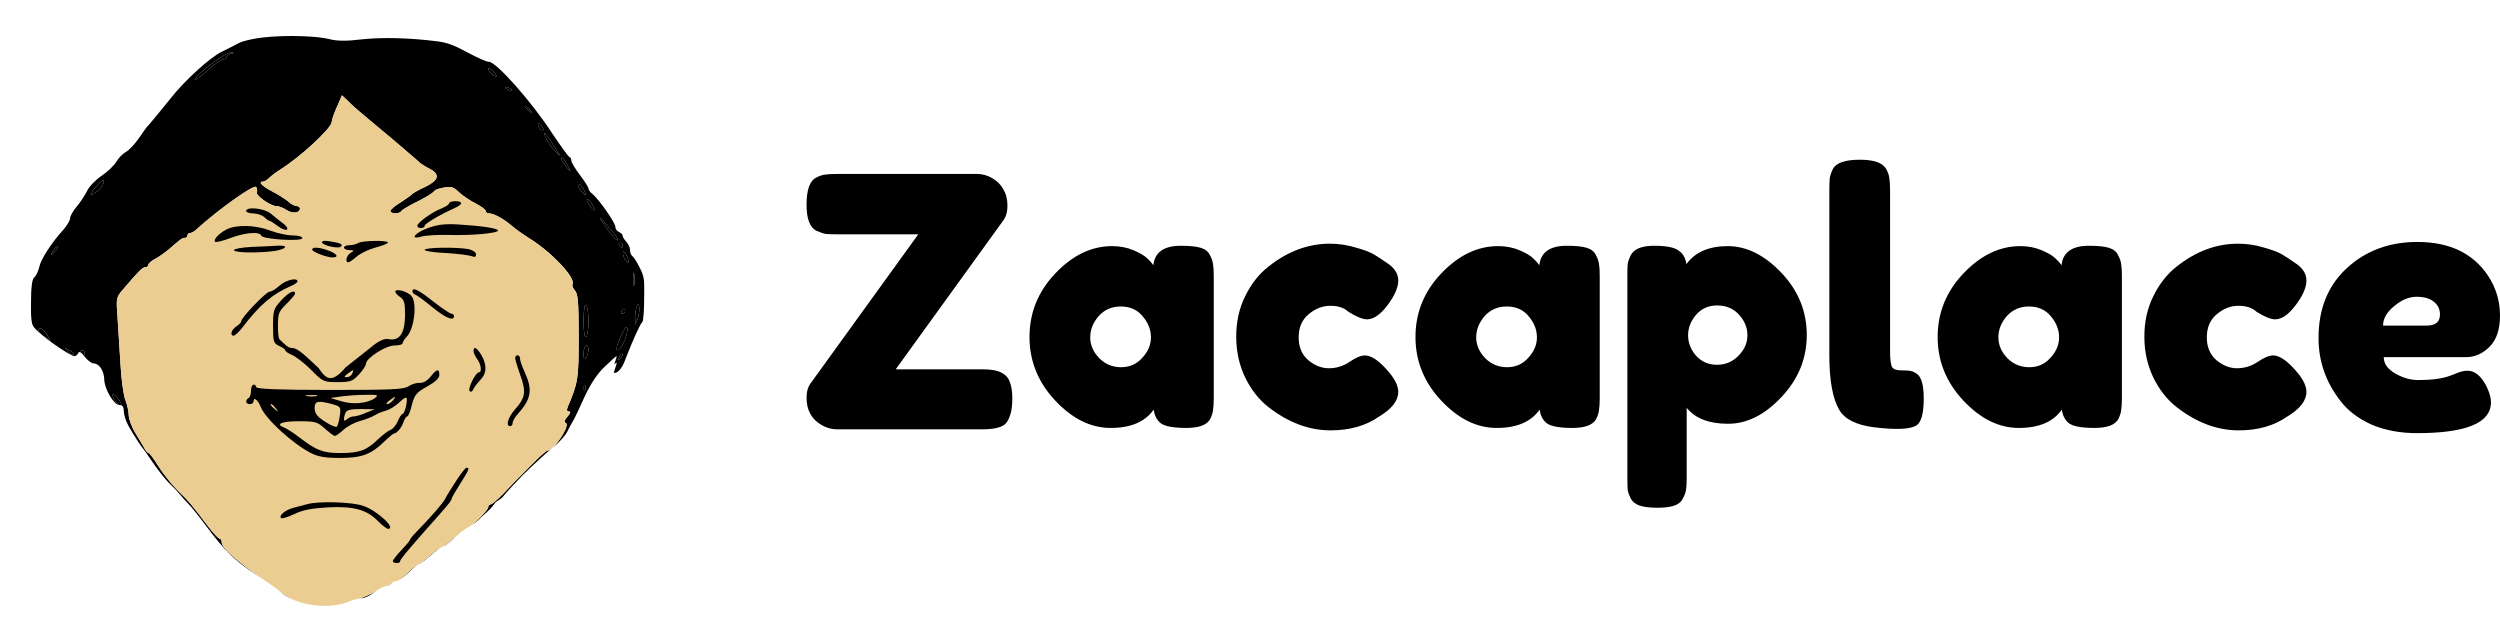 <svg xmlns="http://www.w3.org/2000/svg" width="1680" height="427" viewBox="0 0 1680 427" fill="none">
<g filter="url(#filter0_d_4290_2780)">
<path fill-rule="evenodd" clip-rule="evenodd" d="M152.264 34.083C152.264 33.261 153.579 32.111 155.222 31.782C157.194 31.289 157.358 30.96 155.551 30.796C151.772 30.632 130.903 46.242 130.903 49.364C130.903 50.021 134.683 47.228 139.284 43.12C143.884 39.012 148.65 35.561 149.964 35.561C151.279 35.561 152.264 34.904 152.264 34.083ZM328.082 41.97C328.082 43.613 332.847 47.885 333.669 46.899C333.833 46.571 332.683 44.927 331.04 43.284C329.397 41.805 328.082 41.148 328.082 41.97ZM340.734 55.444C341.885 56.594 343.199 57.087 343.692 56.594C344.185 56.101 343.363 55.115 341.72 54.622C339.42 53.636 339.256 53.8 340.734 55.444ZM355.687 70.232C358.152 72.368 358.316 72.204 356.18 69.575C354.044 66.946 352.729 66.124 352.729 67.439C352.729 67.767 354.044 69.082 355.687 70.232ZM364.56 83.213C365.546 83.213 365.382 82.227 364.232 80.748C363.081 79.434 361.931 78.283 361.602 78.283C361.274 78.283 361.438 79.434 361.931 80.748C362.588 82.063 363.739 83.213 364.56 83.213ZM376.391 100.466L373.269 95.537C368.339 87.321 365.875 84.034 365.875 85.349C365.875 87.649 369.49 93.565 372.94 97.015L376.391 100.466ZM380.827 108.025C383.456 111.147 383.785 111.311 382.471 108.682C379.677 103.095 377.377 100.302 377.377 102.273C377.377 103.424 378.856 105.888 380.827 108.025ZM64.027 125.113C66.327 123.634 68.628 121.334 69.121 119.855C70.764 115.747 69.285 115.747 65.67 119.855C60.083 126.099 59.426 128.235 64.027 125.113ZM390.029 123.306C393.48 127.907 394.794 127.742 392.165 122.813C391.179 120.841 389.7 119.362 388.715 119.362C387.893 119.362 388.386 121.17 390.029 123.306ZM398.902 136.78C400.217 137.437 400.217 136.944 398.902 134.479C397.916 132.508 396.273 130.536 395.287 129.878C393.973 129.221 393.973 129.714 395.287 132.179C396.273 134.151 397.916 136.122 398.902 136.78ZM415.169 156.498C415.169 156.005 413.691 153.869 412.047 151.897C402.517 140.559 400.71 138.916 406.132 146.803C411.883 155.019 415.169 158.469 415.169 156.498ZM417.798 162.084C418.127 162.084 418.456 161.263 418.456 160.441C418.456 159.455 417.634 158.798 416.648 158.798C415.827 158.798 415.498 159.455 415.991 160.441C416.484 161.263 417.305 162.084 417.798 162.084ZM35.765 164.22C33.629 167.671 33.793 167.671 36.586 165.042C38.23 163.399 39.215 161.756 38.722 161.427C38.23 160.934 36.915 162.249 35.765 164.22ZM418.62 165.371C418.456 168.328 421.249 172.929 422.399 171.943C422.728 171.45 422.071 169.314 420.92 167.014C419.606 164.549 418.62 163.892 418.62 165.371ZM425.521 183.445C425.521 187.553 425.85 189.196 426.178 187.06C426.507 185.088 426.507 181.802 426.178 179.666C425.85 177.694 425.521 179.337 425.521 183.445ZM393.808 222.059C394.794 221.566 395.451 216.637 395.451 211.379C395.451 206.121 394.794 201.191 393.808 200.698C392.822 200.041 392.165 203.985 392.165 211.379C392.165 218.773 392.822 222.717 393.808 222.059ZM426.836 213.844L428.479 209.736C429.3 207.6 429.793 204.313 429.629 202.342C429.136 199.22 428.972 199.22 427.822 202.013C427.164 203.656 426.671 207.107 426.836 209.407V213.844ZM418.291 206.449C419.277 206.449 420.099 205.628 420.099 204.806C420.099 203.82 419.77 203.163 419.442 203.163C418.949 203.163 418.127 203.82 417.634 204.806C417.141 205.628 417.47 206.449 418.291 206.449ZM415.169 226.496C412.869 233.069 416.155 232.247 419.277 225.51C422.564 218.609 422.235 211.708 418.949 218.116C417.798 220.252 416.155 224.031 415.169 226.496ZM34.122 224.689L31.492 220.581C28.699 216.308 25.741 214.994 25.741 217.787C25.741 218.609 27.713 220.416 30.014 222.059L34.122 224.689ZM393.808 236.026C394.63 234.712 395.451 232.247 395.451 230.604C395.451 229.125 394.794 227.811 393.808 227.811C392.987 227.811 392.165 230.275 392.165 233.069C392.165 237.176 392.658 237.834 393.808 236.026ZM45.788 232.083C47.431 233.726 49.074 234.547 49.731 234.055C50.224 233.397 48.91 232.083 46.774 231.097C44.948 230.101 44.044 229.608 43.936 229.745C43.83 229.879 44.487 230.619 45.788 232.083ZM56.304 234.383C56.633 234.383 56.961 233.562 56.961 232.74C56.961 231.754 56.14 231.097 55.154 231.097C54.332 231.097 54.004 231.754 54.497 232.74C54.99 233.562 55.811 234.383 56.304 234.383ZM416.155 235.533C415.169 237.834 415.334 237.998 416.977 236.519C418.127 235.369 418.62 234.054 418.127 233.562C417.634 233.069 416.648 233.89 416.155 235.533ZM392.329 256.73C392.329 258.538 392.822 259.03 393.315 257.716C393.808 256.566 393.644 255.087 393.151 254.594C392.658 253.937 392.165 254.923 392.329 256.73ZM79.966 268.068C82.266 269.547 81.937 266.918 79.308 263.467C78.158 261.988 76.679 260.674 76.022 260.674C74.543 260.674 77.829 266.753 79.966 268.068Z" fill="black"/>
<path fill-rule="evenodd" clip-rule="evenodd" d="M177.405 20.773C170.996 21.43 163.602 23.073 160.973 24.388C158.508 25.702 153.086 28.496 148.978 30.468C141.42 34.083 124.331 49.528 115.129 61.195C105.599 73.025 100.505 79.105 99.683 79.927C99.026 80.419 96.397 84.034 93.604 88.142C90.81 92.25 86.867 96.522 84.731 97.673C82.595 98.823 79.637 101.781 78.158 104.41C76.679 106.874 72.243 111.147 68.299 113.776C64.356 116.405 59.919 121.005 58.605 123.799C57.29 126.592 54.168 131.357 51.703 134.315C49.074 137.273 47.102 140.888 47.102 142.366C47.102 143.681 45.131 147.132 42.666 149.925C34.45 158.962 27.385 169.971 26.399 175.065C25.741 177.859 24.263 180.981 23.112 181.966C21.469 183.281 20.812 188.375 20.812 201.027C20.812 218.28 20.812 218.28 26.07 223.21C32.314 228.961 47.595 239.313 50.06 239.313C51.046 239.313 52.196 238.327 52.689 237.176C53.182 235.862 54.661 236.684 56.961 239.641C58.933 242.27 61.727 244.242 63.041 244.242C66.656 244.242 69.942 249.172 70.107 254.758C70.107 261.167 76.515 272.176 80.294 272.176C82.43 272.176 83.252 273.49 83.252 276.284C83.252 278.584 84.566 282.856 86.21 285.814C89.332 291.565 95.083 300.438 96.397 301.753C96.89 302.245 100.012 306.682 103.298 311.611C106.749 316.541 111.514 322.621 114.143 325.085C119.561 330.174 123.503 335.264 123.696 335.469L126.796 338.723C128.603 340.531 134.025 347.268 138.626 353.512C151.279 370.436 157.523 376.516 172.475 386.375C179.869 391.14 187.428 396.563 189.235 398.206C198.601 406.75 220.948 409.872 233.929 404.45C237.051 403.135 241.323 401.985 243.131 401.985C244.938 401.985 248.882 400.177 251.84 397.877C254.797 395.577 258.248 393.769 259.727 393.769C261.041 393.769 262.684 392.948 263.177 392.126C263.67 391.14 265.314 390.483 266.464 390.483C267.778 390.483 271.393 387.854 274.515 384.732C277.802 381.61 280.924 378.981 281.581 378.981C282.402 378.981 285.853 376.352 289.468 373.23C293.083 370.108 296.533 367.479 297.355 367.479C298.012 367.479 300.148 366 302.285 364.192C308.857 357.948 310.829 356.634 317.073 352.855C320.359 350.883 323.276 347.746 323.276 347.746C323.829 347.302 324.136 347.317 325.782 345.46C328.004 344.308 331.873 339.149 331.873 339.149C333.023 337.013 334.452 336.587 334.452 336.587L338.321 333.991C339.18 332.702 340.241 330.343 351.086 319.499C358.809 311.94 368.175 303.396 371.79 300.438C375.569 297.645 379.842 292.879 381.32 289.922C382.799 286.964 384.771 283.349 385.593 282.035C386.414 280.72 389.7 273.655 392.987 266.425C397.095 257.716 401.531 250.979 406.461 246.378C410.569 242.435 414.019 239.313 414.348 239.313C414.676 239.313 414.019 241.449 413.033 244.242C412.047 246.871 411.719 249.5 412.376 250.157C414.019 251.965 417.963 248.021 420.099 242.106C424.7 229.947 430.286 217.459 431.765 216.308C432.422 215.815 432.915 207.928 433.08 198.891C433.408 184.596 432.915 181.145 429.793 175.394C427.986 171.615 425.686 168.164 424.864 167.671C424.042 167.178 423.385 165.371 423.385 163.727C423.385 162.084 422.235 159.62 420.92 158.141C419.606 156.826 418.456 155.019 418.456 154.197C418.456 153.211 417.305 152.225 415.991 151.568C414.676 151.075 413.526 149.596 413.526 148.118C413.526 145.324 402.681 129.878 398.245 126.099C396.602 124.949 395.451 123.142 395.451 122.32C395.451 121.498 392.822 117.39 389.7 113.283C386.578 109.175 383.949 104.738 383.949 103.588C383.949 102.438 383.292 101.288 382.471 100.959C381.649 100.63 376.555 93.4 370.804 84.856C357.33 64.152 333.505 37.205 328.575 37.205C326.932 37.205 321.345 34.74 313.294 30.468C304.914 25.867 300.148 24.224 293.576 23.402C275.337 21.102 257.098 20.609 243.295 22.087C232.779 23.402 226.535 23.238 221.934 22.087C213.554 19.787 192.357 19.13 177.405 20.773ZM152.264 34.083C152.264 33.261 153.579 32.111 155.222 31.782C157.194 31.289 157.358 30.96 155.551 30.796C151.772 30.632 130.903 46.242 130.903 49.364C130.903 50.021 134.683 47.228 139.284 43.12C143.884 39.012 148.65 35.561 149.964 35.561C151.279 35.561 152.264 34.904 152.264 34.083ZM328.082 41.97C328.082 43.613 332.847 47.885 333.669 46.899C333.833 46.571 332.683 44.927 331.04 43.284C329.397 41.805 328.082 41.148 328.082 41.97ZM340.734 55.444C341.885 56.594 343.199 57.087 343.692 56.594C344.185 56.101 343.363 55.115 341.72 54.622C339.42 53.636 339.256 53.8 340.734 55.444ZM272.708 96.851C268.436 93.072 258.905 85.02 251.675 79.105C244.445 73.19 236.558 66.453 234.258 63.988L229.821 59.716L226.371 67.603C224.399 71.875 222.92 76.476 222.92 77.626C222.92 81.734 201.395 101.616 187.757 109.996C185.128 111.639 182.006 114.104 180.691 115.419C179.377 116.733 177.569 117.719 176.747 117.719C173.297 117.719 175.762 120.512 182.663 124.127C186.771 126.263 191.7 129.386 193.672 131.029C195.479 132.836 198.108 134.151 199.423 134.151C200.573 134.151 201.559 134.972 201.559 135.794C201.559 138.916 196.63 139.409 192.522 136.78C190.386 135.301 187.264 134.151 185.621 134.151C181.841 134.151 171.818 127.085 172.64 124.949C172.968 123.963 172.804 122.32 172.147 121.334C170.832 119.198 146.349 136.78 131.725 150.089C130.575 151.239 128.767 152.225 127.781 152.225C126.796 152.225 125.974 152.883 125.974 153.869C125.974 154.69 125.152 155.512 124.331 155.512C122.359 155.512 121.373 156.333 113.65 163.07C111.021 165.371 106.749 168.328 104.284 169.643C101.655 170.957 99.683 172.765 99.683 173.586C99.683 174.572 98.698 175.23 97.712 175.23C95.74 175.23 93.439 177.53 82.102 190.84C78.158 195.44 77.994 196.426 78.98 208.914C79.473 216.144 80.294 230.111 80.951 240.134C81.445 249.993 82.923 261.002 84.238 264.453C85.552 267.739 86.538 272.669 86.538 275.133C86.703 277.598 88.51 282.528 90.646 286.143C92.947 289.757 95.576 294.358 96.726 296.33C97.712 298.466 99.191 300.109 99.848 300.109C100.505 300.109 103.463 304.053 106.256 308.654C109.214 313.419 114.965 320.813 119.073 324.921C126.796 332.315 129.096 335.109 140.269 349.897C143.556 354.169 146.842 357.62 147.499 357.62C148.321 357.62 148.978 358.77 148.978 360.085C148.978 364.685 162.452 375.694 195.644 398.37C200.573 401.821 204.517 402.807 213.226 403.299C225.714 404.121 234.915 401.656 253.483 392.783C259.891 389.661 265.642 387.197 266.135 387.197C266.792 387.197 269.75 384.568 272.872 381.446C276.158 378.324 279.28 375.694 279.938 375.694C280.759 375.694 284.21 373.065 287.825 369.943C291.44 366.821 294.89 364.192 295.548 364.192C296.698 364.192 298.341 363.042 307.05 355.484C309.021 354.005 310.993 352.69 311.486 352.69C313.622 352.69 328.082 338.724 328.082 336.587C328.082 335.602 328.739 334.616 329.725 334.616C330.547 334.616 334.162 331.494 337.941 327.714C345.5 319.663 344.842 320.32 357.166 307.996C362.26 302.738 367.189 298.466 367.846 298.466C372.283 298.466 383.621 281.213 380.17 279.899C378.856 279.406 379.184 278.091 381.32 275.626C383.292 273.49 383.785 272.176 382.306 272.176C380.992 272.176 380.663 271.19 381.485 269.218C388.55 252.458 388.879 250.322 388.879 221.731C388.879 198.891 388.386 193.14 386.414 191.004C385.1 189.689 384.278 187.553 384.771 186.403C386.578 181.802 369.818 164.385 355.194 155.512C351.579 153.211 346.65 149.761 344.185 147.625C338.927 143.024 331.861 139.08 328.739 139.08C327.425 139.08 326.439 138.423 326.439 137.437C326.439 136.615 323.317 134.315 319.538 132.343C315.594 130.371 310.665 126.921 308.364 124.785C305.078 121.498 303.27 120.841 298.67 121.663C295.548 122.156 292.59 123.142 292.097 123.799C290.782 125.606 286.017 128.4 277.473 132.672C273.694 134.644 270.079 136.78 269.586 137.601C268.436 139.573 262.356 139.409 262.356 137.437C262.356 136.615 265.478 133.822 269.421 131.522C273.201 129.057 276.651 126.592 277.144 125.935C277.637 125.442 281.416 123.142 285.853 121.17C294.726 116.898 295.876 112.954 289.139 109.339C286.51 108.024 283.717 106.217 282.567 105.395C281.581 104.41 277.144 100.63 272.708 96.851ZM355.687 70.232C358.152 72.368 358.316 72.204 356.18 69.575C354.044 66.946 352.729 66.124 352.729 67.439C352.729 67.767 354.044 69.082 355.687 70.232ZM364.56 83.213C365.546 83.213 365.382 82.227 364.232 80.748C363.081 79.434 361.931 78.283 361.602 78.283C361.274 78.283 361.438 79.434 361.931 80.748C362.588 82.063 363.739 83.213 364.56 83.213ZM376.391 100.466L373.269 95.537C368.339 87.321 365.875 84.034 365.875 85.349C365.875 87.649 369.49 93.565 372.94 97.015L376.391 100.466ZM380.827 108.025C383.456 111.147 383.785 111.311 382.471 108.682C379.677 103.095 377.377 100.302 377.377 102.273C377.377 103.424 378.856 105.888 380.827 108.025ZM64.027 125.113C66.327 123.634 68.628 121.334 69.121 119.855C70.764 115.747 69.285 115.747 65.67 119.855C60.083 126.099 59.426 128.235 64.027 125.113ZM390.029 123.306C393.48 127.907 394.794 127.742 392.165 122.813C391.179 120.841 389.7 119.362 388.715 119.362C387.893 119.362 388.386 121.17 390.029 123.306ZM398.902 136.78C400.217 137.437 400.217 136.944 398.902 134.479C397.916 132.508 396.273 130.536 395.287 129.878C393.973 129.221 393.973 129.714 395.287 132.179C396.273 134.151 397.916 136.122 398.902 136.78ZM415.169 156.498C415.169 156.005 413.691 153.869 412.047 151.897C402.517 140.559 400.71 138.916 406.132 146.803C411.883 155.019 415.169 158.469 415.169 156.498ZM417.798 162.084C418.127 162.084 418.456 161.263 418.456 160.441C418.456 159.455 417.634 158.798 416.648 158.798C415.827 158.798 415.498 159.455 415.991 160.441C416.484 161.263 417.305 162.084 417.798 162.084ZM35.765 164.22C33.629 167.671 33.793 167.671 36.586 165.042C38.23 163.399 39.215 161.756 38.722 161.427C38.23 160.934 36.915 162.249 35.765 164.22ZM418.62 165.371C418.456 168.328 421.249 172.929 422.399 171.943C422.728 171.45 422.071 169.314 420.92 167.014C419.606 164.549 418.62 163.892 418.62 165.371ZM425.521 183.445C425.521 187.553 425.85 189.196 426.178 187.06C426.507 185.088 426.507 181.802 426.178 179.666C425.85 177.694 425.521 179.337 425.521 183.445ZM393.808 222.059C394.794 221.566 395.451 216.637 395.451 211.379C395.451 206.121 394.794 201.191 393.808 200.698C392.822 200.041 392.165 203.985 392.165 211.379C392.165 218.773 392.822 222.717 393.808 222.059ZM426.836 213.844L428.479 209.736C429.3 207.6 429.793 204.313 429.629 202.342C429.136 199.22 428.972 199.22 427.822 202.013C427.164 203.656 426.671 207.107 426.836 209.407V213.844ZM418.291 206.449C419.277 206.449 420.099 205.628 420.099 204.806C420.099 203.82 419.77 203.163 419.442 203.163C418.949 203.163 418.127 203.82 417.634 204.806C417.141 205.628 417.47 206.449 418.291 206.449ZM415.169 226.496C412.869 233.069 416.155 232.247 419.277 225.51C422.564 218.609 422.235 211.708 418.949 218.116C417.798 220.252 416.155 224.031 415.169 226.496ZM34.122 224.689L31.492 220.581C28.699 216.308 25.741 214.994 25.741 217.787C25.741 218.609 27.713 220.416 30.014 222.059L34.122 224.689ZM393.808 236.026C394.63 234.712 395.451 232.247 395.451 230.604C395.451 229.125 394.794 227.811 393.808 227.811C392.987 227.811 392.165 230.275 392.165 233.069C392.165 237.176 392.658 237.834 393.808 236.026ZM45.788 232.083C47.431 233.726 49.074 234.547 49.731 234.055C50.224 233.397 48.91 232.083 46.774 231.097C44.948 230.101 44.044 229.608 43.936 229.745C43.83 229.879 44.487 230.619 45.788 232.083ZM56.304 234.383C56.633 234.383 56.961 233.562 56.961 232.74C56.961 231.754 56.14 231.097 55.154 231.097C54.332 231.097 54.004 231.754 54.497 232.74C54.99 233.562 55.811 234.383 56.304 234.383ZM416.155 235.533C415.169 237.834 415.334 237.998 416.977 236.519C418.127 235.369 418.62 234.054 418.127 233.562C417.634 233.069 416.648 233.89 416.155 235.533ZM392.329 256.73C392.329 258.538 392.822 259.03 393.315 257.716C393.808 256.566 393.644 255.087 393.151 254.594C392.658 253.937 392.165 254.923 392.329 256.73ZM79.966 268.068C82.266 269.547 81.937 266.918 79.308 263.467C78.158 261.988 76.679 260.674 76.022 260.674C74.543 260.674 77.829 266.753 79.966 268.068Z" fill="black"/>
<path d="M251.675 79.105C258.905 85.02 268.436 93.072 272.708 96.851C277.144 100.63 281.581 104.41 282.567 105.395C283.717 106.217 286.51 108.024 289.139 109.339C295.876 112.954 294.726 116.898 285.853 121.17C281.416 123.142 277.637 125.442 277.144 125.935C276.651 126.592 273.201 129.057 269.421 131.522C265.478 133.822 262.356 136.615 262.356 137.437C262.356 139.409 268.436 139.573 269.586 137.601C270.079 136.78 273.694 134.644 277.473 132.672C286.017 128.4 290.782 125.606 292.097 123.799C292.59 123.142 295.548 122.156 298.67 121.663C303.27 120.841 305.078 121.498 308.364 124.785C310.665 126.921 315.594 130.371 319.538 132.343C323.317 134.315 326.439 136.615 326.439 137.437C326.439 138.423 327.425 139.08 328.739 139.08C331.861 139.08 338.927 143.024 344.185 147.625C346.65 149.761 351.579 153.211 355.194 155.512C369.818 164.385 386.578 181.802 384.771 186.403C384.278 187.553 385.1 189.689 386.414 191.004C388.386 193.14 388.879 198.891 388.879 221.731C388.879 250.322 388.55 252.458 381.485 269.218C380.663 271.19 380.992 272.176 382.306 272.176C383.785 272.176 383.292 273.49 381.32 275.626C379.184 278.091 378.856 279.406 380.17 279.899C383.621 281.213 372.283 298.466 367.846 298.466C367.189 298.466 362.26 302.738 357.166 307.996C344.842 320.32 345.5 319.663 337.941 327.714C334.162 331.494 330.547 334.616 329.725 334.616C328.739 334.616 328.082 335.602 328.082 336.587C328.082 338.724 313.622 352.69 311.486 352.69C310.993 352.69 309.021 354.005 307.05 355.484C298.341 363.042 296.698 364.192 295.548 364.192C294.89 364.192 291.44 366.821 287.825 369.943C284.21 373.065 280.759 375.694 279.938 375.694C279.28 375.694 276.158 378.324 272.872 381.446C269.75 384.568 266.792 387.197 266.135 387.197C265.642 387.197 259.891 389.661 253.483 392.783C234.915 401.656 225.714 404.121 213.226 403.299C204.517 402.807 200.573 401.821 195.644 398.37C162.452 375.694 148.978 364.685 148.978 360.085C148.978 358.77 148.321 357.62 147.499 357.62C146.842 357.62 143.556 354.169 140.269 349.897C129.096 335.109 126.796 332.315 119.073 324.921C114.965 320.813 109.214 313.419 106.256 308.654C103.463 304.053 100.505 300.109 99.848 300.109C99.191 300.109 97.712 298.466 96.726 296.33C95.576 294.358 92.947 289.757 90.646 286.143C88.51 282.528 86.703 277.598 86.538 275.133C86.538 272.669 85.552 267.739 84.238 264.453C82.923 261.002 81.445 249.993 80.951 240.134C80.294 230.111 79.473 216.144 78.98 208.914C77.994 196.426 78.158 195.44 82.102 190.84C93.439 177.53 95.74 175.23 97.712 175.23C98.698 175.23 99.683 174.572 99.683 173.586C99.683 172.765 101.655 170.957 104.284 169.643C106.749 168.328 111.021 165.371 113.65 163.07C121.373 156.333 122.359 155.512 124.331 155.512C125.152 155.512 125.974 154.69 125.974 153.869C125.974 152.883 126.796 152.225 127.781 152.225C128.767 152.225 130.575 151.239 131.725 150.089C146.349 136.78 170.832 119.198 172.147 121.334C172.804 122.32 172.968 123.963 172.64 124.949C171.818 127.085 181.841 134.151 185.621 134.151C187.264 134.151 190.386 135.301 192.522 136.78C196.63 139.409 201.559 138.916 201.559 135.794C201.559 134.972 200.573 134.151 199.423 134.151C198.108 134.151 195.479 132.836 193.672 131.029C191.7 129.386 186.771 126.263 182.663 124.127C175.762 120.512 173.297 117.719 176.747 117.719C177.569 117.719 179.377 116.733 180.691 115.419C182.006 114.104 185.128 111.639 187.757 109.996C201.395 101.616 222.92 81.734 222.92 77.626C222.92 76.476 224.399 71.875 226.371 67.603L229.821 59.716L234.258 63.988C236.558 66.453 244.445 73.19 251.675 79.105Z" fill="#EBCC91"/>
<path d="M301.794 132.344C301.794 133.166 299.329 134.644 296.536 135.795C289.963 138.424 280.433 145.325 280.433 147.461C280.433 148.283 281.583 148.94 282.898 148.94C284.212 148.94 285.362 148.283 285.362 147.461C285.362 145.982 295.386 140.067 305.573 135.466C311.16 133.001 311.324 130.865 305.902 130.865C303.601 130.865 301.794 131.522 301.794 132.344Z" fill="black"/>
<path d="M165.411 137.438C165.411 138.26 167.547 139.081 170.176 139.081C172.805 139.081 176.092 140.232 177.57 141.546C178.885 142.861 180.364 144.011 181.021 144.011C181.514 144.011 184.143 145.654 186.772 147.626C189.401 149.597 192.195 150.583 192.852 149.926C193.673 149.269 192.359 147.297 190.058 145.654C187.758 144.011 184.143 141.053 182.007 139.246C177.899 135.631 165.411 134.316 165.411 137.438Z" fill="black"/>
<path d="M287.991 148.775C278.954 151.897 274.846 156.991 283.062 154.69C285.691 153.869 293.742 153.376 300.972 153.54C317.075 154.033 334.657 152.39 334.657 150.583C334.657 149.104 323.976 147.461 307.545 146.475C299.329 145.982 293.742 146.639 287.991 148.775Z" fill="black"/>
<path d="M152.103 149.925C147.009 152.554 143.23 156.826 144.544 158.141C145.037 158.634 149.638 157.648 154.732 155.676C164.591 151.897 174.614 151.075 175.6 154.033C176.422 156.498 203.205 158.141 203.205 155.676C203.205 154.69 200.412 153.869 196.632 153.869C193.018 153.869 186.281 152.39 181.515 150.582C171.656 146.803 158.511 146.475 152.103 149.925Z" fill="black"/>
<path d="M216.351 158.47C216.351 160.441 227.36 163.07 229.003 161.427C230.646 159.948 229.332 159.127 222.595 157.977C218.487 157.155 216.351 157.484 216.351 158.47Z" fill="black"/>
<path d="M240.668 158.963C239.517 159.784 236.888 160.442 234.916 160.442C232.78 160.442 231.137 161.099 231.137 162.085C231.137 162.906 232.78 163.728 234.916 163.728C238.203 163.892 238.203 164.057 235.738 165.536C232.78 167.179 231.63 171.944 234.095 171.944C234.752 171.944 237.381 170.136 239.846 168C242.475 165.7 248.226 163.071 252.663 161.921C257.099 160.77 260.714 159.292 260.714 158.634C260.714 156.991 243.461 157.32 240.668 158.963Z" fill="black"/>
<path d="M169.189 161.593C162.617 161.921 157.194 162.907 157.194 163.729C157.194 165.536 172.64 165.865 184.142 164.386C192.686 163.072 194.494 160.278 186.443 160.771C183.485 160.935 175.598 161.428 169.189 161.593Z" fill="black"/>
<path d="M209.776 163.4C209.776 164.879 219.47 168.658 223.414 168.658C228.015 168.658 226.536 166.193 220.785 164.057C214.541 161.757 209.776 161.428 209.776 163.4Z" fill="black"/>
<path d="M285.362 163.564C285.362 164.385 291.77 165.371 299.821 165.7C307.708 166.193 315.431 167.179 317.074 167.836C319.046 168.658 319.868 168.329 319.868 166.521C319.868 165.207 317.732 163.728 314.774 163.071C307.051 161.592 285.362 161.921 285.362 163.564Z" fill="black"/>
<path d="M187.921 187.554C185.457 189.855 182.335 191.662 181.184 191.662C178.884 191.662 162.124 209.079 162.124 211.544C162.124 212.366 160.645 213.845 158.837 214.995C155.551 217.131 154.237 221.239 157.03 221.239C157.852 221.239 160.316 218.938 162.452 216.309C174.447 200.535 182.663 193.469 195.48 187.883C197.945 186.897 199.916 185.418 199.916 184.761C199.916 181.967 192.194 183.775 187.921 187.554Z" fill="black"/>
<path d="M265.644 191.661C265.644 192.483 267.123 194.126 268.931 195.276C271.56 197.084 272.217 199.055 272.217 207.271C272.053 219.924 268.438 225.017 260.879 223.538C256.443 222.553 249.213 229.125 249.213 229.125C249.213 229.125 249.213 229.125 231.96 242.763C231.96 242.763 226.022 250.725 221.115 249.665C217.477 248.879 214.214 243.092 214.214 243.092C201.561 231.097 199.261 229.454 195.482 229.454C193.346 229.454 189.196 224.949 188.833 224.585C187.025 223.928 186.773 220.416 186.773 214.172C186.773 206.285 187.43 204.806 192.524 199.877C195.646 196.755 198.275 193.633 198.275 192.976C198.275 190.018 194.003 191.99 188.909 197.577C183.815 203.163 183.487 204.314 183.487 214.83C183.487 225.346 183.815 226.332 187.594 228.139C189.895 229.125 191.702 230.44 191.702 231.097C191.702 231.754 193.838 233.233 196.303 234.219C198.932 235.369 204.683 239.806 209.12 244.242C216.843 252.129 217.5 252.458 226.702 252.458C235.41 252.458 236.889 251.965 241.161 247.364C243.79 244.571 245.926 241.285 245.926 240.134C245.926 236.355 259.236 227.811 265.151 227.811C268.109 227.811 270.574 227.153 270.574 226.332C270.574 225.51 271.724 223.538 273.203 222.06C278.297 217.13 280.433 199.713 276.653 194.783C274.353 191.661 265.644 189.197 265.644 191.661ZM236.725 246.707C236.068 248.021 234.589 249.172 233.11 249.172C230.974 249.172 231.138 248.679 233.767 246.707C237.711 243.749 237.875 243.749 236.725 246.707Z" fill="black"/>
<path d="M277.146 191.497C277.146 192.319 278.132 193.305 279.283 193.798C280.268 194.126 285.527 197.906 290.62 202.178C299.493 209.408 305.08 211.708 305.08 208.093C305.08 207.107 304.259 206.45 303.273 206.45C302.287 206.45 296.864 202.671 291.113 198.234C281.09 190.347 277.146 188.375 277.146 191.497Z" fill="black"/>
<path d="M318.225 231.59C318.225 232.741 319.375 235.205 320.689 237.013C323.319 240.463 323.976 245.886 321.84 245.886C319.539 245.886 314.117 257.059 315.596 258.538C316.417 259.195 317.403 258.867 317.896 257.552C318.389 256.238 320.525 253.444 322.497 251.308C327.098 246.707 327.426 241.449 323.647 234.548C320.525 229.29 318.225 227.975 318.225 231.59Z" fill="black"/>
<path d="M346.158 236.191C346.158 237.341 347.801 242.435 349.608 247.693C353.716 258.867 353.059 262.975 346.158 270.697C341.393 276.12 339.585 282.035 342.871 282.035C343.857 282.035 344.515 281.049 344.515 279.735C344.515 278.585 346.158 275.791 348.294 273.491C357.003 263.632 357.989 257.716 352.73 246.05C350.923 242.106 349.444 237.999 349.444 236.684C349.444 235.37 348.787 234.384 347.801 234.384C346.979 234.384 346.158 235.205 346.158 236.191Z" fill="black"/>
<path fill-rule="evenodd" clip-rule="evenodd" d="M289.306 248.844C287.17 251.473 284.376 253.116 282.076 252.952C280.104 252.787 276.653 253.773 274.517 255.252C271.231 257.388 263.18 257.717 221.772 257.717C188.416 257.717 172.642 257.06 172.313 255.909C171.163 252.623 168.698 254.102 168.698 258.045C168.698 260.346 168.041 262.646 167.055 263.139C164.59 264.618 165.083 267.247 167.877 267.247C169.191 267.247 170.341 266.425 170.341 265.604C170.341 261.989 173.299 264.289 175.271 269.219C178.393 277.106 196.632 293.866 208.955 300.11C213.721 302.575 218.65 303.396 228.345 303.396C243.133 303.396 249.213 301.096 258.086 292.552C261.208 289.43 264.33 286.965 264.823 286.965C266.63 286.965 270.081 282.857 271.231 279.078C271.888 277.106 273.039 275.463 273.696 275.463C274.353 275.463 275.832 272.012 276.818 267.576C278.625 260.839 279.94 259.36 287.005 255.416C292.592 252.294 295.221 249.83 295.221 247.529C295.221 243.093 293.414 243.586 289.306 248.844ZM206.162 261.825C208.134 262.153 211.092 262.153 212.735 261.825C214.214 261.332 212.57 261.003 208.955 261.167C205.341 261.167 204.026 261.496 206.162 261.825ZM229.331 265.275C237.053 267.74 247.077 266.754 252.006 263.139C254.635 261.003 253.814 260.839 245.105 261.003C239.682 261.003 232.288 261.66 228.673 262.153L222.101 263.139L229.331 265.275ZM260.222 267.247C261.208 267.247 262.851 266.097 264.001 264.782C266.63 261.66 265.809 261.66 261.701 264.782C259.893 266.097 259.236 267.247 260.222 267.247ZM270.574 273.82C271.231 273.82 272.217 271.519 272.874 268.562C274.189 261.66 273.367 261.332 267.945 266.425C265.48 268.726 261.536 271.026 259.236 271.684C256.936 272.177 253.485 273.655 251.678 274.806C249.87 275.956 245.434 277.599 241.819 278.585C238.204 279.571 233.274 282.2 230.809 284.5C228.345 286.801 225.716 288.608 225.058 288.608C224.237 288.608 221.279 286.308 218.321 283.679C213.228 279.078 211.913 278.749 200.575 278.749C188.909 278.749 184.637 280.721 191.374 283.186C192.853 283.843 197.125 286.472 200.74 289.265C212.406 298.303 217.007 300.11 228.345 300.11C241.49 300.11 246.091 298.467 253.814 291.073C257.1 287.951 261.044 284.993 262.522 284.5C264.001 284.007 266.137 281.378 267.288 278.749C268.438 275.956 269.917 273.82 270.574 273.82ZM228.345 275.134C229.166 269.219 229.002 268.89 223.251 267.247C213.392 264.618 211.42 265.111 211.42 270.04C211.585 273.655 213.228 275.627 218.486 279.078C222.265 281.543 225.88 283.021 226.373 282.364C227.03 281.707 227.852 278.421 228.345 275.134ZM184.801 270.698C187.266 272.834 187.43 272.669 185.294 270.04C184.144 268.562 182.829 267.247 182.501 267.247C181.186 267.247 182.008 268.562 184.801 270.698ZM237.875 275.463C239.354 275.463 243.133 274.313 246.091 272.998L251.678 270.698L242.476 270.533C235.41 270.533 232.946 271.191 232.124 273.162C230.481 277.599 230.974 279.571 233.11 277.435C234.26 276.284 236.396 275.463 237.875 275.463Z" fill="black"/>
<path d="M306.722 318.513C303.6 323.278 300.149 328.865 299.163 330.837C297.356 334.287 289.304 343.325 279.281 353.676C277.145 355.813 275.502 357.949 275.502 358.442C275.502 358.935 272.873 362.057 269.751 365.343C266.629 368.629 264 371.915 264 372.737C264 374.38 268.929 374.544 268.929 372.737C268.929 371.587 273.037 366.657 286.018 351.869C301.135 334.944 303.435 332.151 303.435 331.001C303.435 330.344 306.065 325.743 309.187 320.813C315.266 311.283 315.759 309.968 313.459 309.968C312.801 309.968 309.679 313.912 306.722 318.513Z" fill="black"/>
<path d="M206.488 334.451C204.188 335.109 199.916 336.259 197.122 336.916C191.7 338.395 187.099 342.174 188.907 343.817C189.399 344.475 193.343 343.16 197.615 341.188C203.202 338.395 209.282 337.245 220.619 336.588C238.037 335.766 246.746 338.231 254.468 346.282C257.097 348.911 259.891 351.047 260.712 351.047C266.628 351.047 253.647 338.888 244.117 335.602C236.722 332.973 214.211 332.315 206.488 334.451Z" fill="black"/>
</g>
<path d="M175.317 1.017C183.88 0.085 193.807 -0.166 202.668 0.1C210.918 0.347 220.126 1.088 226.728 2.829C227.781 3.085 231.143 3.584 240.77 2.38L240.945 2.359L241.118 2.34C256.862 0.653 276.701 1.266 295.977 3.696L295.978 3.695C305.685 4.908 312.847 7.616 322.609 12.96C326.379 14.96 329.3 16.389 331.289 17.266C331.681 17.439 331.999 17.573 332.247 17.674C334.804 18.124 336.755 18.929 337.822 19.41C339.652 20.236 341.189 21.19 342.315 21.951C344.577 23.481 346.755 25.316 348.651 27.038C352.528 30.56 356.918 35.16 361.292 40.101C370.01 49.947 379.902 62.55 387.262 73.83C390.077 78.012 392.643 81.739 394.555 84.402C395.111 85.175 395.566 85.796 395.925 86.275C398.198 88.255 399.753 90.436 400.747 92.194C401.697 93.874 402.46 95.727 402.98 97.698C403.601 98.697 404.473 99.979 405.451 101.266C407.278 103.67 409.04 106.174 410.432 108.358C411.106 109.415 411.867 110.667 412.532 111.939C412.643 112.151 412.769 112.405 412.909 112.69C416.829 116.559 421.016 122.158 423.778 126.118C425.618 128.757 427.466 131.592 428.943 134.175C429.576 135.283 430.284 136.593 430.92 137.977C431.18 138.215 431.441 138.46 431.698 138.717C432.931 139.95 435.126 142.425 436.634 146.053C438.382 148.236 439.729 150.571 440.703 152.739C441.262 153.984 441.956 155.749 442.469 157.881C442.865 158.441 443.235 158.991 443.572 159.511C444.86 161.502 446.214 163.885 447.429 166.375C449.707 170.647 451.488 175.122 452.337 181.18C453.067 186.38 453.033 192.372 452.873 199.348C452.786 204.03 452.614 208.603 452.356 212.219C452.23 213.98 452.06 215.879 451.808 217.571C451.692 218.352 451.481 219.631 451.099 221.028C450.916 221.699 450.547 222.942 449.89 224.381C449.662 224.882 448.93 226.51 447.456 228.411C446.924 229.421 446.137 231.044 445.148 233.24C443.425 237.063 441.378 241.967 439.437 246.982L438.612 249.135C436.811 254.019 434.006 258.991 430.228 262.875C428.485 264.668 425.104 267.726 420.103 269.366C418.073 270.031 415.685 270.448 413.147 270.435C412.424 271.763 411.676 273.231 410.911 274.852C409.282 278.434 407.634 282.017 406.271 284.911C405.207 287.17 403.571 290.642 402.373 292.561C402.388 292.537 402.272 292.726 401.998 293.209C401.748 293.648 401.44 294.204 401.096 294.838C400.576 295.797 400.02 296.848 399.512 297.839L399.023 298.804L398.654 299.518C396.76 303.063 394.163 306.265 392.095 308.555C389.831 311.062 387.045 313.74 384.06 316.013C380.911 318.631 372.358 326.415 365.006 333.606C362.411 336.202 360.411 338.262 358.871 339.925C358.258 340.586 357.751 341.154 357.331 341.634C357.183 342.88 354.164 345.461 354.164 345.461C354.135 345.494 349.607 350.663 345.567 354.624L304.683 386.34C304.009 386.885 303.231 387.533 302.388 388.261C300.361 390.011 298.182 391.798 296.22 393.248C295.28 393.943 294.062 394.805 292.756 395.583C292.32 395.843 291.698 396.198 290.942 396.573C290.201 397.212 289.244 398.077 288.17 399.096C286.033 401.202 283.661 403.24 281.337 404.909C280.142 405.768 278.609 406.783 276.879 407.675C276.496 407.873 275.49 408.406 274.025 408.945C272.557 410.002 271.237 410.705 270.35 411.134C268.798 411.885 266.846 412.627 264.594 413.105C264.396 413.24 264.184 413.391 263.972 413.555C261.228 415.689 258.216 417.471 255.405 418.785C253.64 419.61 249.481 421.469 244.551 421.796C244.434 421.824 244.285 421.859 244.108 421.907C243.678 422.022 243.196 422.168 242.716 422.329C242.473 422.411 242.254 422.49 242.062 422.562L241.575 422.755L241.523 422.777L240.501 423.189C229.89 427.328 217.64 427.663 207.417 426.235C197.129 424.797 184.686 420.98 175.815 412.902C176.095 413.156 175.923 412.983 174.868 412.187C173.987 411.522 172.806 410.659 171.397 409.659C168.579 407.66 165.085 405.28 161.656 403.07L161.568 403.014L161.481 402.956C153.483 397.683 147.049 392.92 140.789 386.839C134.638 380.865 129.17 374.115 122.658 365.404L122.576 365.293C120.444 362.4 118.103 359.368 116.105 356.875C115.106 355.629 114.237 354.572 113.555 353.769C112.766 352.839 112.53 352.607 112.691 352.768L112.519 352.596L109.253 349.166L109.224 349.137L109.195 349.106C108.755 348.64 108.416 348.231 108.413 348.228C108.318 348.116 108.239 348.019 108.199 347.97C108.117 347.87 108.024 347.754 107.968 347.686C107.833 347.519 107.678 347.328 107.482 347.09C107.093 346.617 106.54 345.953 105.85 345.162C104.45 343.557 102.58 341.531 100.499 339.575C96.237 335.579 90.465 327.998 86.966 323L86.837 322.817L86.712 322.629C85.145 320.278 83.632 318.065 82.478 316.42C81.895 315.589 81.45 314.968 81.159 314.573C81.156 314.569 81.153 314.566 81.151 314.563C79.845 313.054 78.769 311.496 78.345 310.889C77.383 309.511 76.296 307.874 75.21 306.182C73.101 302.9 70.651 298.878 68.787 295.459L68.491 294.914C67.027 292.179 65.887 289.278 65.082 286.675C65.031 286.513 64.982 286.343 64.93 286.169C64.197 285.551 63.553 284.949 63.002 284.399C60.311 281.707 58.169 278.623 56.57 275.884C54.386 272.144 51.799 266.59 50.709 260.468C49.978 260.023 49.307 259.569 48.701 259.132C46.21 258.975 44.303 258.411 43.505 258.163C42.281 257.784 41.235 257.352 40.489 257.023C38.986 256.359 37.534 255.583 36.32 254.897C33.829 253.49 31.024 251.708 28.326 249.89C23.093 246.365 16.759 241.691 12.554 237.819L12.425 237.7C10.124 235.542 4.286 230.619 2.083 221.322C1.277 217.922 1.074 214.514 0.983 211.731C0.888 208.824 0.89 205.203 0.89 201.028C0.89 194.606 1.044 189.136 1.571 184.831C1.832 182.696 2.278 180.023 3.197 177.323C3.78 175.608 4.908 172.813 7.121 170.011C8.631 163.789 12.281 157.531 15.074 153.203C18.542 147.83 22.963 142.032 27.73 136.765C27.813 136.67 27.895 136.57 27.974 136.47C28.285 135.3 28.617 134.391 28.831 133.83C29.497 132.081 30.298 130.487 31.052 129.148C32.486 126.602 34.339 123.947 36.462 121.503C37.08 120.751 37.99 119.517 38.917 118.103C39.378 117.4 39.78 116.749 40.096 116.206C40.252 115.938 40.374 115.722 40.461 115.558C40.551 115.39 40.584 115.321 40.574 115.342C42.639 110.954 45.899 107.226 48.123 104.925C50.671 102.287 53.844 99.503 57.221 97.251C58.061 96.692 59.263 95.731 60.382 94.662C60.854 94.213 61.201 93.844 61.421 93.597C63.122 90.826 65.141 88.428 66.973 86.565C68.651 84.858 70.987 82.769 73.794 81.034C73.929 80.899 74.101 80.723 74.306 80.502C75.251 79.485 76.305 78.171 77.119 76.975C78.601 74.795 80.107 72.647 81.389 70.906C82.018 70.052 82.699 69.152 83.354 68.343C83.371 68.322 84.133 67.323 85.338 66.115C85.443 65.995 85.633 65.778 85.927 65.433C86.584 64.663 87.53 63.537 88.781 62.026C91.275 59.012 94.872 54.607 99.601 48.737C105.07 41.83 112.414 34.311 119.27 28.097C125.643 22.32 133.688 15.737 140.348 12.552C144.146 10.729 149.294 8.075 151.566 6.864L151.796 6.742L152.03 6.624C155.74 4.769 160.377 3.614 163.43 2.941C167.052 2.141 171.201 1.445 175.174 1.032C175.21 1.028 175.245 1.025 175.281 1.021C175.293 1.02 175.305 1.018 175.317 1.017ZM221.873 22.088C213.492 19.788 192.296 19.131 177.343 20.774C170.935 21.431 163.541 23.073 160.912 24.388C158.447 25.703 153.025 28.496 148.917 30.468C141.359 34.083 124.27 49.528 115.068 61.195C105.538 73.025 100.443 79.106 99.622 79.927C98.964 80.421 96.335 84.036 93.543 88.143C90.749 92.251 86.806 96.523 84.669 97.673C82.533 98.823 79.575 101.782 78.096 104.41C76.617 106.875 72.182 111.147 68.239 113.776C64.295 116.405 59.858 121.007 58.544 123.8C57.229 126.593 54.107 131.357 51.642 134.315C49.013 137.272 47.041 140.889 47.041 142.367C47.04 143.682 45.069 147.133 42.605 149.926C34.389 158.963 27.324 169.972 26.337 175.066C25.68 177.859 24.201 180.98 23.051 181.966C21.511 183.198 20.837 187.754 20.758 198.743L20.75 201.028C20.75 218.281 20.751 218.281 26.009 223.21C32.253 228.961 47.532 239.312 49.998 239.313C50.984 239.313 52.134 238.327 52.627 237.177C53.12 235.863 54.6 236.684 56.9 239.642C58.872 242.271 61.665 244.242 62.98 244.242C66.595 244.243 69.881 249.172 70.045 254.758C70.045 261.166 76.454 272.176 80.233 272.176C82.369 272.176 83.191 273.491 83.191 276.284C83.191 278.585 84.506 282.856 86.149 285.814C89.271 291.565 95.022 300.438 96.336 301.753C96.831 302.248 99.952 306.684 103.237 311.612C106.687 316.541 111.452 322.62 114.082 325.085C119.498 330.173 123.44 335.261 123.635 335.469L126.734 338.724C128.542 340.532 133.964 347.268 138.565 353.512C151.217 370.437 157.462 376.516 172.415 386.375C179.808 391.14 187.366 396.563 189.174 398.206C198.54 406.75 220.887 409.873 233.868 404.45C236.99 403.136 241.262 401.986 243.07 401.986C244.877 401.985 248.821 400.178 251.779 397.877C254.736 395.577 258.187 393.77 259.666 393.77C260.98 393.77 262.624 392.948 263.117 392.126C263.61 391.141 265.253 390.484 266.403 390.484C267.718 390.483 271.332 387.853 274.454 384.732C277.739 381.611 280.861 378.982 281.519 378.981C282.341 378.981 285.792 376.353 289.407 373.231C293.021 370.109 296.471 367.479 297.293 367.479C297.951 367.479 300.087 366 302.223 364.193C308.796 357.949 310.768 356.634 317.012 352.855C320.298 350.883 323.645 347.317 323.645 347.317L325.72 345.461C326.654 344.738 330.092 341.299 330.092 341.299C330.095 341.297 330.526 340.864 331.812 339.15L332.671 337.861L333.114 337.431C333.114 337.431 334.662 336.39 335.68 335.711C336.97 334.852 337.4 334.421 337.4 334.421C337.431 334.381 340.044 330.914 351.025 319.498C358.747 311.94 368.114 303.397 371.729 300.439C375.508 297.645 379.78 292.88 381.259 289.922C382.738 286.965 384.71 283.35 385.532 282.035C386.353 280.721 389.639 273.655 392.925 266.425C397.033 257.717 401.47 250.979 406.399 246.378C410.507 242.435 413.958 239.313 414.287 239.313C414.615 239.314 413.958 241.45 412.972 244.242C411.986 246.871 411.658 249.501 412.315 250.159C413.958 251.965 417.902 248.021 420.038 242.106L420.719 240.324C425.175 228.755 430.297 217.404 431.704 216.309C432.361 215.816 432.854 207.929 433.018 198.892C433.347 184.597 432.855 181.145 429.733 175.395C427.926 171.616 425.625 168.165 424.803 167.671C423.982 167.178 423.324 165.371 423.324 163.728L423.311 163.41C423.18 161.78 422.091 159.527 420.859 158.141C419.545 156.827 418.394 155.019 418.394 154.198C418.394 153.212 417.244 152.226 415.93 151.569C414.616 151.076 413.464 149.596 413.464 148.117C413.463 145.323 402.619 129.879 398.183 126.1C396.54 124.95 395.39 123.142 395.39 122.321C395.39 121.499 392.761 117.391 389.639 113.284C386.517 109.176 383.889 104.739 383.888 103.588C383.888 102.438 383.23 101.289 382.409 100.96C381.586 100.63 376.493 93.4 370.743 84.857C357.269 64.154 333.445 37.207 328.514 37.205C326.871 37.205 321.283 34.74 313.232 30.468C304.852 25.868 300.087 24.224 293.515 23.403C275.276 21.102 257.036 20.609 243.234 22.088C232.718 23.403 226.473 23.238 221.873 22.088ZM281.519 398.842L282.102 398.833C282.143 398.832 282.184 398.829 282.225 398.827L281.519 398.842ZM297.293 387.339L297.739 387.335C297.785 387.334 297.831 387.332 297.876 387.33L297.293 387.339ZM443.895 231.986L443.897 231.987C443.93 231.961 443.962 231.934 443.995 231.909C443.962 231.934 443.928 231.96 443.895 231.986Z" fill="white"/>
<path d="M1680 212.026C1680 221.509 1677.59 228.582 1672.77 233.246C1668.11 237.754 1662.9 240.008 1657.15 240.008H1601.89C1601.89 244.36 1604.45 248.014 1609.58 250.967C1614.71 253.921 1619.84 255.398 1624.97 255.398C1633.99 255.398 1641.06 254.465 1646.19 252.599L1648.75 251.667C1652.49 249.957 1655.59 249.102 1658.08 249.102C1663.06 249.102 1667.33 252.599 1670.91 259.595C1672.93 263.792 1673.94 267.367 1673.94 270.321C1673.94 284.156 1657.38 291.074 1624.27 291.074C1612.77 291.074 1602.51 289.131 1593.49 285.244C1584.63 281.203 1577.71 275.917 1572.74 269.388C1562.94 256.797 1558.05 242.728 1558.05 227.183C1558.05 207.596 1564.34 191.973 1576.94 180.314C1589.68 168.5 1605.54 162.593 1624.5 162.593C1646.11 162.593 1661.97 170.21 1672.07 185.444C1677.36 193.528 1680 202.388 1680 212.026ZM1630.8 218.789C1636.71 218.789 1639.66 216.301 1639.66 211.327C1639.66 207.752 1638.26 204.876 1635.46 202.699C1632.82 200.523 1628.93 199.435 1623.8 199.435C1618.83 199.435 1613.86 201.533 1608.88 205.731C1603.91 209.772 1601.42 214.125 1601.42 218.789H1630.8Z" fill="black"/>
<path d="M1482.98 226.716C1482.98 233.245 1485.16 238.375 1489.51 242.106C1493.87 245.681 1498.45 247.469 1503.27 247.469C1508.24 247.469 1512.83 246.07 1517.03 243.272C1521.38 240.318 1524.88 238.842 1527.52 238.842C1532.18 238.842 1537.86 242.961 1544.54 251.2C1548.12 255.708 1549.91 259.75 1549.91 263.325C1549.91 269.232 1545.63 274.751 1537.08 279.881C1528.22 286.099 1517.34 289.208 1504.44 289.208C1489.98 289.208 1476.07 284 1462.7 273.585C1456.32 268.611 1451.12 262.004 1447.07 253.765C1443.03 245.371 1441.01 236.199 1441.01 226.25C1441.01 216.146 1443.03 207.052 1447.07 198.968C1451.12 190.729 1456.32 184.123 1462.7 179.148C1475.6 168.888 1489.36 163.758 1503.97 163.758C1509.88 163.758 1515.63 164.613 1521.22 166.323C1526.82 167.878 1530.94 169.432 1533.58 170.987L1537.31 173.319C1540.11 175.184 1542.29 176.661 1543.84 177.749C1547.88 180.858 1549.91 184.433 1549.91 188.475C1549.91 192.361 1548.27 196.792 1545.01 201.766C1539.41 210.316 1534.05 214.591 1528.92 214.591C1525.97 214.591 1521.77 212.881 1516.33 209.461C1513.53 206.818 1509.49 205.497 1504.2 205.497C1499.07 205.497 1494.25 207.363 1489.75 211.093C1485.24 214.824 1482.98 220.032 1482.98 226.716Z" fill="black"/>
<path d="M1385.35 178.215C1386.28 169.51 1392.42 165.157 1403.77 165.157C1409.83 165.157 1414.34 165.624 1417.29 166.556C1420.24 167.489 1422.27 169.121 1423.35 171.453C1424.6 173.785 1425.3 175.883 1425.45 177.749C1425.76 179.459 1425.92 182.101 1425.92 185.677V267.289C1425.92 270.864 1425.76 273.585 1425.45 275.45C1425.3 277.16 1424.68 279.181 1423.59 281.513C1421.41 285.555 1416.05 287.576 1407.5 287.576C1399.1 287.576 1393.43 286.565 1390.48 284.544C1387.68 282.368 1386.05 279.259 1385.58 275.217C1379.83 283.456 1370.19 287.576 1356.66 287.576C1343.3 287.576 1330.86 281.435 1319.36 269.155C1307.85 256.874 1302.1 242.65 1302.1 226.483C1302.1 210.161 1307.85 195.937 1319.36 183.811C1331.02 171.531 1343.76 165.39 1357.6 165.39C1362.88 165.39 1367.7 166.323 1372.05 168.189C1376.41 170.054 1379.44 171.842 1381.15 173.552C1382.86 175.106 1384.26 176.661 1385.35 178.215ZM1342.91 226.716C1342.91 231.846 1344.93 236.51 1348.97 240.707C1353.01 244.749 1357.91 246.769 1363.66 246.769C1369.41 246.769 1374.15 244.671 1377.88 240.474C1381.77 236.276 1383.71 231.691 1383.71 226.716C1383.71 221.586 1381.85 216.845 1378.12 212.492C1374.54 208.14 1369.65 205.963 1363.43 205.963C1357.36 205.963 1352.39 208.14 1348.5 212.492C1344.77 216.845 1342.91 221.586 1342.91 226.716Z" fill="black"/>
<path d="M1229.32 127.852C1229.32 124.276 1229.4 121.634 1229.56 119.924C1229.87 118.058 1230.57 115.96 1231.65 113.628C1233.83 109.431 1239.89 107.332 1249.84 107.332C1259.32 107.332 1265.23 109.431 1267.56 113.628C1268.81 115.96 1269.51 118.058 1269.66 119.924C1269.97 121.789 1270.13 124.509 1270.13 128.085V236.046C1270.13 241.642 1270.6 245.218 1271.53 246.772C1272.46 248.171 1274.48 248.871 1277.59 248.871C1280.86 248.871 1283.03 249.026 1284.12 249.337C1285.21 249.493 1286.53 250.115 1288.08 251.203C1291.19 253.224 1292.75 258.742 1292.75 267.758C1292.75 277.552 1291.19 283.537 1288.08 285.713C1284.04 288.511 1274.4 288.978 1259.17 287.112C1247.2 285.558 1239.43 281.594 1235.85 275.22C1231.5 267.603 1229.32 255.478 1229.32 238.844V127.852Z" fill="black"/>
<path d="M1093.59 321.386V185.211C1093.59 181.635 1093.67 178.992 1093.82 177.282C1094.13 175.572 1094.83 173.629 1095.92 171.453C1098.1 167.256 1103.3 165.157 1111.54 165.157C1119.78 165.157 1125.3 166.245 1128.1 168.422C1131.05 170.443 1132.76 173.474 1133.23 177.516C1139.13 169.432 1148.38 165.39 1160.98 165.39C1173.72 165.39 1185.77 171.375 1197.12 183.345C1208.47 195.315 1214.14 209.228 1214.14 225.084C1214.14 240.94 1208.47 254.853 1197.12 266.823C1185.93 278.793 1173.96 284.777 1161.21 284.777C1148.46 284.777 1139.21 281.202 1133.46 274.051V321.153C1133.46 324.729 1133.31 327.371 1132.99 329.081C1132.84 330.791 1132.14 332.734 1130.9 334.911C1129.81 337.242 1127.86 338.875 1125.07 339.807C1122.27 340.74 1118.46 341.206 1113.64 341.206C1108.82 341.206 1104.94 340.74 1101.98 339.807C1099.18 338.875 1097.16 337.32 1095.92 335.144C1094.83 332.967 1094.13 331.024 1093.82 329.314C1093.67 327.604 1093.59 324.962 1093.59 321.386ZM1139.76 211.56C1136.18 215.757 1134.39 220.343 1134.39 225.317C1134.39 230.292 1136.18 234.877 1139.76 239.075C1143.49 243.116 1148.15 245.137 1153.75 245.137C1159.5 245.137 1164.32 243.116 1168.2 239.075C1172.25 235.033 1174.27 230.447 1174.27 225.317C1174.27 220.187 1172.4 215.601 1168.67 211.56C1164.94 207.362 1160.04 205.264 1153.98 205.264C1148.07 205.264 1143.33 207.362 1139.76 211.56Z" fill="black"/>
<path d="M1034.45 178.215C1035.38 169.51 1041.52 165.157 1052.87 165.157C1058.93 165.157 1063.44 165.624 1066.39 166.556C1069.35 167.489 1071.37 169.121 1072.46 171.453C1073.7 173.785 1074.4 175.883 1074.55 177.749C1074.87 179.459 1075.02 182.101 1075.02 185.677V267.289C1075.02 270.864 1074.87 273.585 1074.55 275.45C1074.4 277.16 1073.78 279.181 1072.69 281.513C1070.51 285.555 1065.15 287.576 1056.6 287.576C1048.21 287.576 1042.53 286.565 1039.58 284.544C1036.78 282.368 1035.15 279.259 1034.68 275.217C1028.93 283.456 1019.29 287.576 1005.77 287.576C992.398 287.576 979.962 281.435 968.458 269.155C956.955 256.874 951.203 242.65 951.203 226.483C951.203 210.161 956.955 195.937 968.458 183.811C980.117 171.531 992.864 165.39 1006.7 165.39C1011.98 165.39 1016.8 166.323 1021.16 168.189C1025.51 170.054 1028.54 171.842 1030.25 173.552C1031.96 175.106 1033.36 176.661 1034.45 178.215ZM992.009 226.716C992.009 231.846 994.03 236.51 998.072 240.707C1002.11 244.749 1007.01 246.769 1012.76 246.769C1018.51 246.769 1023.26 244.671 1026.99 240.474C1030.87 236.276 1032.82 231.691 1032.82 226.716C1032.82 221.586 1030.95 216.845 1027.22 212.492C1023.64 208.14 1018.75 205.963 1012.53 205.963C1006.47 205.963 1001.49 208.14 997.606 212.492C993.875 216.845 992.009 221.586 992.009 226.716Z" fill="black"/>
<path d="M872.708 226.716C872.708 233.245 874.884 238.375 879.237 242.106C883.589 245.681 888.175 247.469 892.994 247.469C897.968 247.469 902.554 246.07 906.752 243.272C911.104 240.318 914.602 238.842 917.245 238.842C921.908 238.842 927.582 242.961 934.266 251.2C937.842 255.708 939.63 259.75 939.63 263.325C939.63 269.232 935.355 274.751 926.805 279.881C917.944 286.099 907.062 289.208 894.16 289.208C879.703 289.208 865.79 284 852.421 273.585C846.048 268.611 840.84 262.004 836.798 253.765C832.756 245.371 830.736 236.199 830.736 226.25C830.736 216.146 832.756 207.052 836.798 198.968C840.84 190.729 846.048 184.123 852.421 179.148C865.324 168.888 879.081 163.758 893.694 163.758C899.601 163.758 905.352 164.613 910.949 166.323C916.545 167.878 920.664 169.432 923.307 170.987L927.038 173.319C929.836 175.184 932.012 176.661 933.567 177.749C937.609 180.858 939.63 184.433 939.63 188.475C939.63 192.361 937.997 196.792 934.733 201.766C929.137 210.316 923.773 214.591 918.644 214.591C915.69 214.591 911.493 212.881 906.052 209.461C903.254 206.818 899.212 205.497 893.927 205.497C888.797 205.497 883.978 207.363 879.47 211.093C874.962 214.824 872.708 220.032 872.708 226.716Z" fill="black"/>
<path d="M775.07 178.215C776.002 169.51 782.143 165.157 793.491 165.157C799.553 165.157 804.061 165.624 807.015 166.556C809.969 167.489 811.989 169.121 813.078 171.453C814.321 173.785 815.021 175.883 815.176 177.749C815.487 179.459 815.643 182.101 815.643 185.677V267.289C815.643 270.864 815.487 273.585 815.176 275.45C815.021 277.16 814.399 279.181 813.311 281.513C811.134 285.555 805.771 287.576 797.222 287.576C788.827 287.576 783.153 286.565 780.2 284.544C777.401 282.368 775.769 279.259 775.303 275.217C769.551 283.456 759.913 287.576 746.389 287.576C733.02 287.576 720.584 281.435 709.08 269.155C697.577 256.874 691.825 242.65 691.825 226.483C691.825 210.161 697.577 195.937 709.08 183.811C720.739 171.531 733.486 165.39 747.321 165.39C752.607 165.39 757.426 166.323 761.779 168.189C766.131 170.054 769.162 171.842 770.872 173.552C772.582 175.106 773.981 176.661 775.07 178.215ZM732.631 226.716C732.631 231.846 734.652 236.51 738.694 240.707C742.736 244.749 747.632 246.769 753.384 246.769C759.136 246.769 763.877 244.671 767.608 240.474C771.494 236.276 773.437 231.691 773.437 226.716C773.437 221.586 771.572 216.845 767.841 212.492C764.266 208.14 759.369 205.963 753.151 205.963C747.088 205.963 742.114 208.14 738.228 212.492C734.497 216.845 732.631 221.586 732.631 226.716Z" fill="black"/>
<path d="M659.988 248.17C666.051 248.17 670.403 248.947 673.046 250.502C675.844 251.901 677.709 254 678.642 256.798C679.73 259.596 680.274 263.171 680.274 267.524C680.274 271.877 679.886 275.374 679.108 278.017C678.331 280.66 677.399 282.68 676.31 284.08C675.222 285.479 673.59 286.489 671.414 287.111C668.926 288.044 664.962 288.51 659.522 288.51H562.52C558.944 288.51 555.524 287.577 552.26 285.712C545.42 281.826 542 275.685 542 267.291C542 263.249 542.933 259.985 544.798 257.497L617.083 157.464H563.452C559.722 157.464 556.923 157.386 555.058 157.231C553.348 156.92 551.249 156.22 548.762 155.132C544.254 152.956 542 147.126 542 137.644C542 127.695 544.099 121.632 548.296 119.456C550.628 118.212 552.648 117.513 554.358 117.357C556.224 117.047 559.022 116.891 562.753 116.891H656.49C660.066 116.891 663.486 117.824 666.75 119.689C670.015 121.555 672.502 124.042 674.212 127.151C676.077 130.26 677.01 133.913 677.01 138.11C677.01 142.307 676.077 145.65 674.212 148.137L601.927 248.17H659.988Z" fill="black"/>
<defs>
<filter id="filter0_d_4290_2780" x="16.911" y="19.86" width="420.158" height="395.516" filterUnits="userSpaceOnUse" color-interpolation-filters="sRGB">
<feFlood flood-opacity="0" result="BackgroundImageFix"/>
<feColorMatrix in="SourceAlpha" type="matrix" values="0 0 0 0 0 0 0 0 0 0 0 0 0 0 0 0 0 0 127 0" result="hardAlpha"/>
<feOffset dy="4.335"/>
<feGaussianBlur stdDeviation="1.951"/>
<feComposite in2="hardAlpha" operator="out"/>
<feColorMatrix type="matrix" values="0 0 0 0 0 0 0 0 0 0 0 0 0 0 0 0 0 0 0.25 0"/>
<feBlend mode="normal" in2="BackgroundImageFix" result="effect1_dropShadow_4290_2780"/>
<feBlend mode="normal" in="SourceGraphic" in2="effect1_dropShadow_4290_2780" result="shape"/>
</filter>
</defs>
</svg>